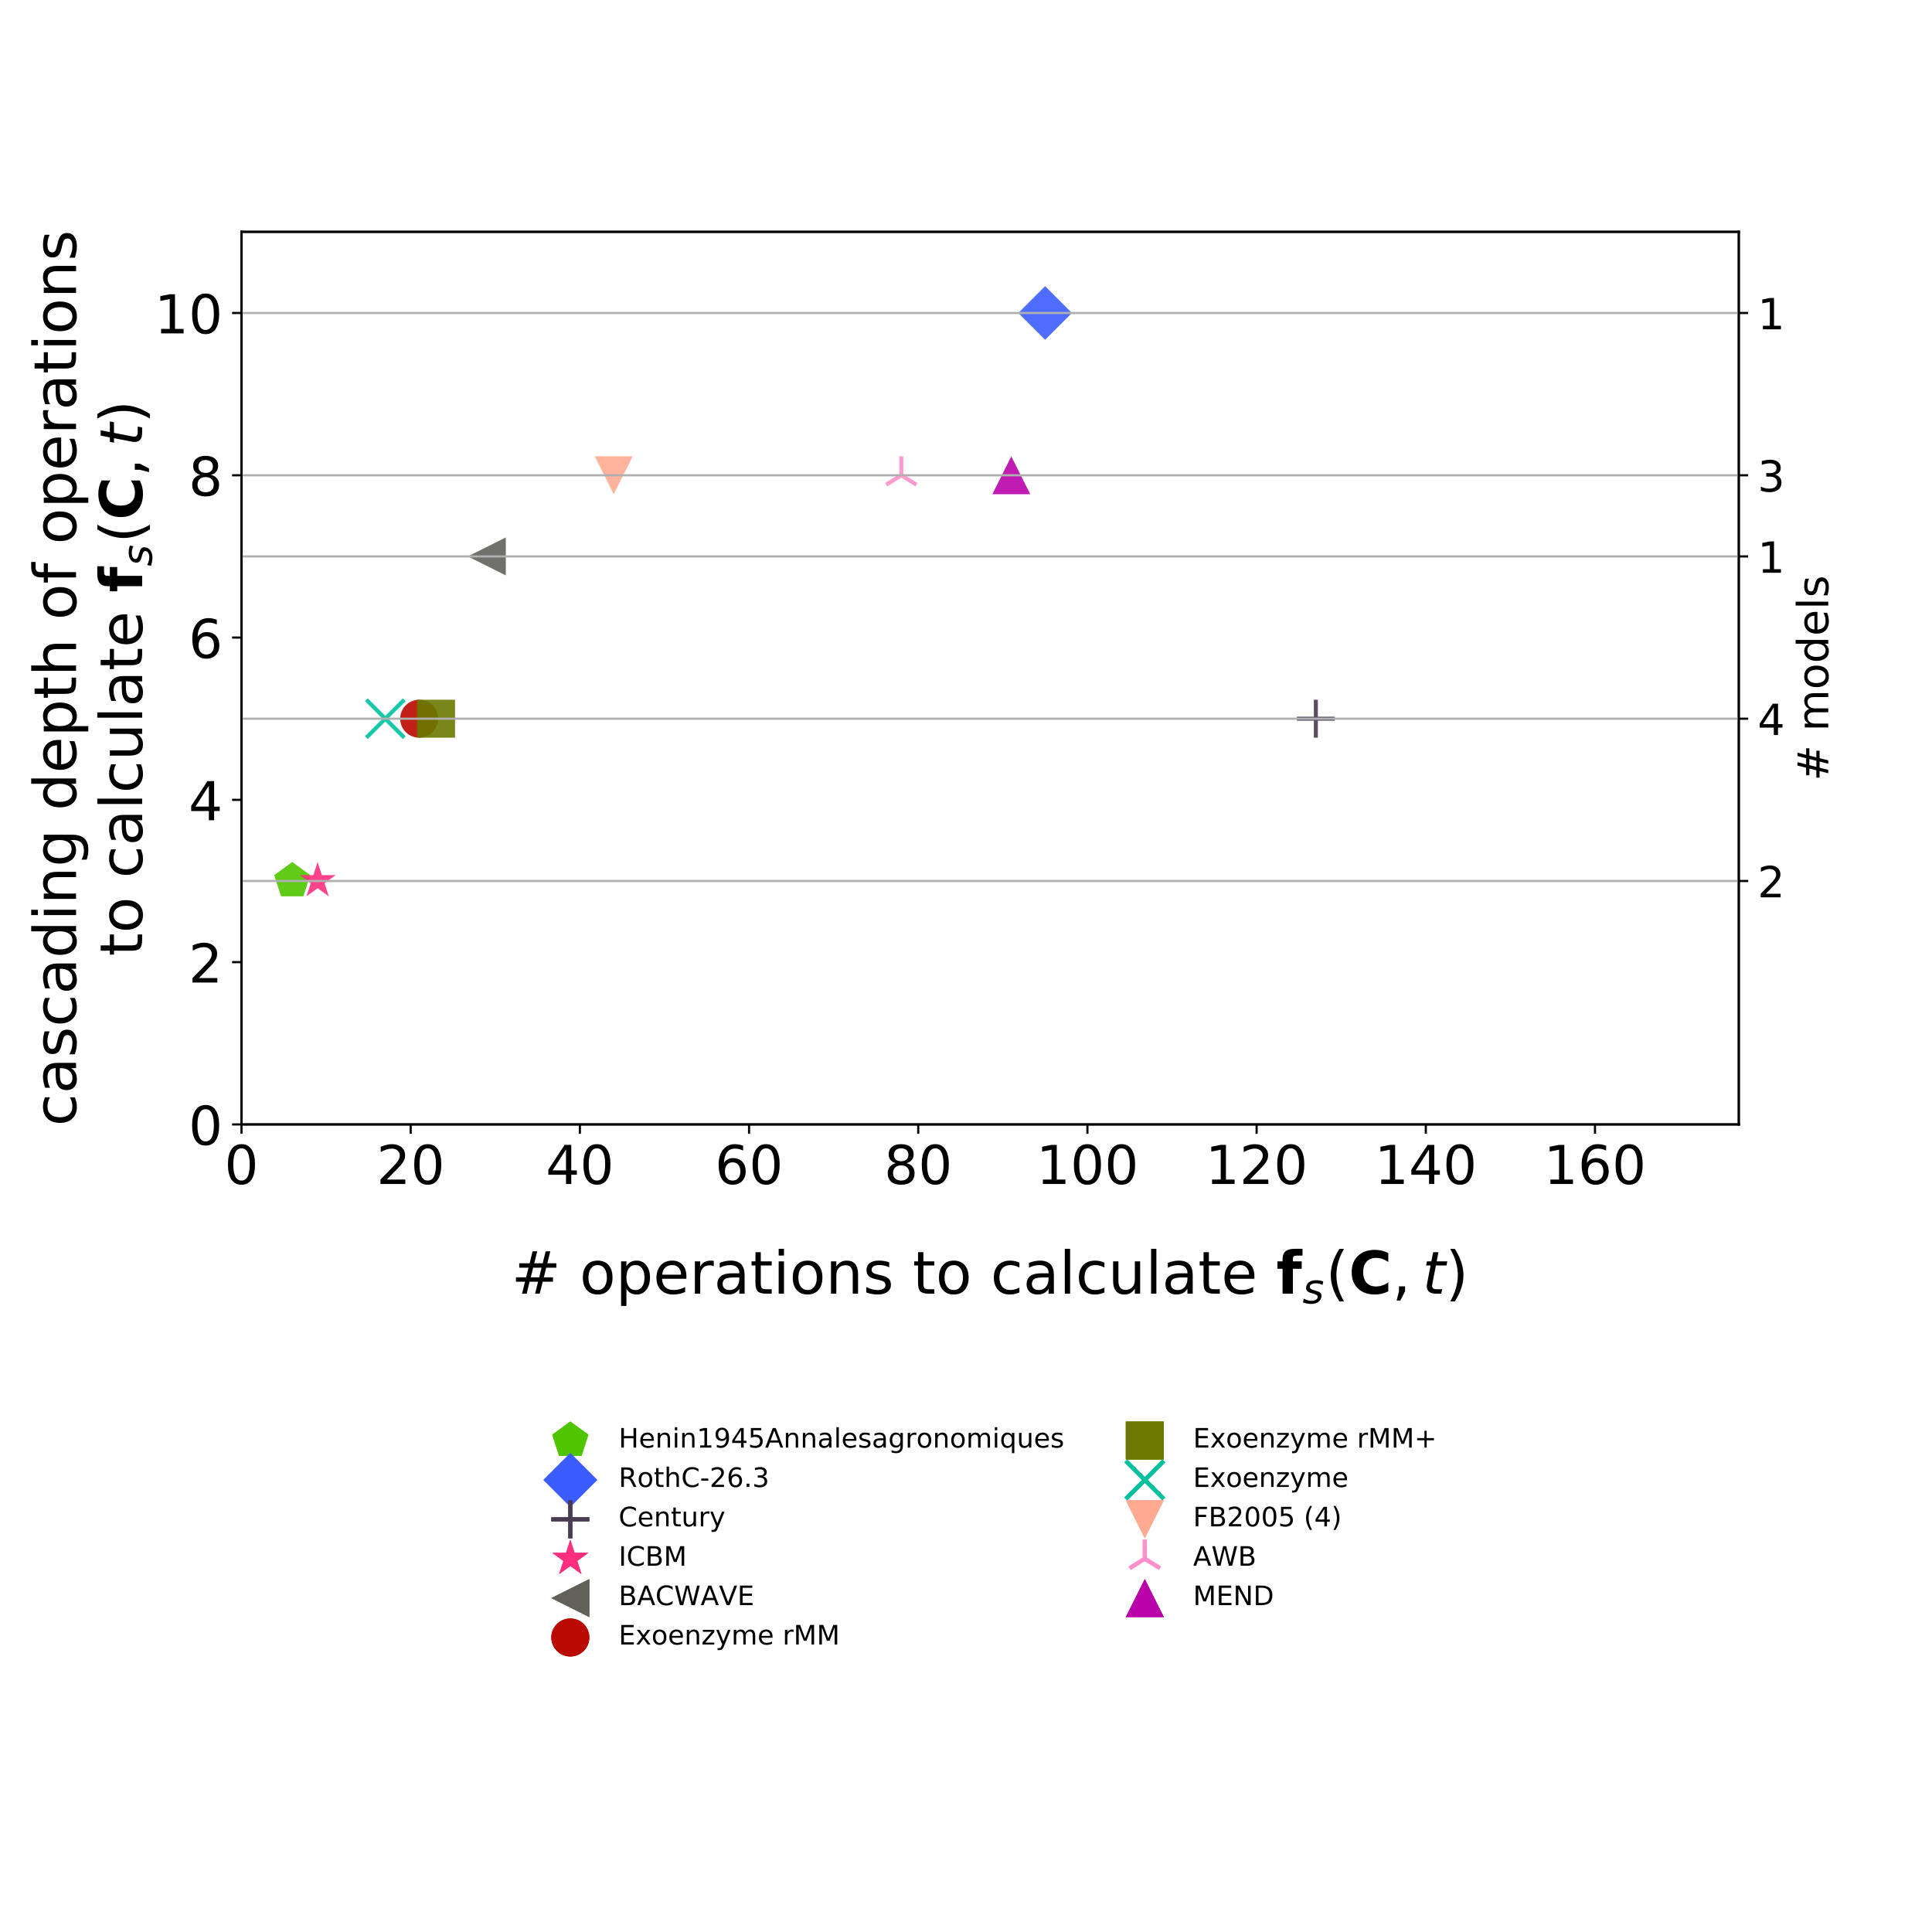 <?xml version="1.0" encoding="utf-8" standalone="no"?>
<!DOCTYPE svg PUBLIC "-//W3C//DTD SVG 1.1//EN"
  "http://www.w3.org/Graphics/SVG/1.1/DTD/svg11.dtd">
<!-- Created with matplotlib (http://matplotlib.org/) -->
<svg height="720pt" version="1.1" viewBox="0 0 720 720" width="720pt" xmlns="http://www.w3.org/2000/svg" xmlns:xlink="http://www.w3.org/1999/xlink">
 <defs>
  <style type="text/css">
*{stroke-linecap:butt;stroke-linejoin:round;}
  </style>
 </defs>
 <g id="figure_1">
  <g id="patch_1">
   <path d="M 0 720 
L 720 720 
L 720 0 
L 0 0 
z
" style="fill:#ffffff;"/>
  </g>
  <g id="axes_1">
   <g id="patch_2">
    <path d="M 90 419.04 
L 648 419.04 
L 648 86.4 
L 90 86.4 
z
" style="fill:#ffffff;"/>
   </g>
   <g id="PathCollection_1">
    <defs>
     <path d="M 0 -7.071 
L -6.725 -2.185 
L -4.156 5.721 
L 4.156 5.721 
L 6.725 -2.185 
z
" id="m603f8e96bd"/>
    </defs>
    <g clip-path="url(#p5072df789d)">
     <use style="fill:#4fc601;fill-opacity:0.9;" x="108.915" xlink:href="#m603f8e96bd" y="328.32"/>
    </g>
   </g>
   <g id="PathCollection_2">
    <defs>
     <path d="M -0 10 
L 10 0 
L 0 -10 
L -10 -0 
z
" id="m384b7c1949"/>
    </defs>
    <g clip-path="url(#p5072df789d)">
     <use style="fill:#3b5dff;fill-opacity:0.9;" x="389.492" xlink:href="#m384b7c1949" y="116.64"/>
    </g>
   </g>
   <g id="PathCollection_3">
    <defs>
     <path d="M -7.071 0 
L 7.071 0 
M 0 7.071 
L 0 -7.071 
" id="m0d655ca6d0" style="stroke:#4a3b53;stroke-opacity:0.9;stroke-width:1.5;"/>
    </defs>
    <g clip-path="url(#p5072df789d)">
     <use style="fill:#4a3b53;fill-opacity:0.9;stroke:#4a3b53;stroke-opacity:0.9;stroke-width:1.5;" x="490.373" xlink:href="#m0d655ca6d0" y="267.84"/>
    </g>
   </g>
   <g id="PathCollection_4">
    <defs>
     <path d="M 0 -7.071 
L -1.588 -2.185 
L -6.725 -2.185 
L -2.569 0.835 
L -4.156 5.721 
L -0 2.701 
L 4.156 5.721 
L 2.569 0.835 
L 6.725 -2.185 
L 1.588 -2.185 
z
" id="m4371026e21"/>
    </defs>
    <g clip-path="url(#p5072df789d)">
     <use style="fill:#ff2f80;fill-opacity:0.9;" x="118.373" xlink:href="#m4371026e21" y="328.32"/>
    </g>
   </g>
   <g id="PathCollection_5">
    <defs>
     <path d="M -7.071 -0 
L 7.071 7.071 
L 7.071 -7.071 
z
" id="m1d3f10c341"/>
    </defs>
    <g clip-path="url(#p5072df789d)">
     <use style="fill:#61615a;fill-opacity:0.9;" x="181.424" xlink:href="#m1d3f10c341" y="207.36"/>
    </g>
   </g>
   <g id="PathCollection_6">
    <defs>
     <path d="M 0 7.071 
C 1.875 7.071 3.674 6.326 5 5 
C 6.326 3.674 7.071 1.875 7.071 0 
C 7.071 -1.875 6.326 -3.674 5 -5 
C 3.674 -6.326 1.875 -7.071 0 -7.071 
C -1.875 -7.071 -3.674 -6.326 -5 -5 
C -6.326 -3.674 -7.071 -1.875 -7.071 0 
C -7.071 1.875 -6.326 3.674 -5 5 
C -3.674 6.326 -1.875 7.071 0 7.071 
z
" id="m91b7f139a6"/>
    </defs>
    <g clip-path="url(#p5072df789d)">
     <use style="fill:#ba0900;fill-opacity:0.9;" x="156.203" xlink:href="#m91b7f139a6" y="267.84"/>
    </g>
   </g>
   <g id="PathCollection_7">
    <defs>
     <path d="M -7.071 7.071 
L 7.071 7.071 
L 7.071 -7.071 
L -7.071 -7.071 
z
" id="m8d3c0c6457"/>
    </defs>
    <g clip-path="url(#p5072df789d)">
     <use style="fill:#6b7900;fill-opacity:0.9;" x="162.508" xlink:href="#m8d3c0c6457" y="267.84"/>
    </g>
   </g>
   <g id="PathCollection_8">
    <defs>
     <path d="M -7.071 7.071 
L 7.071 -7.071 
M -7.071 -7.071 
L 7.071 7.071 
" id="m95b2dece9a" style="stroke:#00c2a0;stroke-opacity:0.9;stroke-width:1.5;"/>
    </defs>
    <g clip-path="url(#p5072df789d)">
     <use style="fill:#00c2a0;fill-opacity:0.9;stroke:#00c2a0;stroke-opacity:0.9;stroke-width:1.5;" x="143.593" xlink:href="#m95b2dece9a" y="267.84"/>
    </g>
   </g>
   <g id="PathCollection_9">
    <defs>
     <path d="M -0 7.071 
L 7.071 -7.071 
L -7.071 -7.071 
z
" id="m79e06f9ea3"/>
    </defs>
    <g clip-path="url(#p5072df789d)">
     <use style="fill:#ffaa92;fill-opacity:0.9;" x="228.712" xlink:href="#m79e06f9ea3" y="177.12"/>
    </g>
   </g>
   <g id="PathCollection_10">
    <defs>
     <path d="M 0 0 
L 0 -7.071 
M 0 0 
L -5.657 3.536 
M 0 0 
L 5.657 3.536 
" id="m2062db8329" style="stroke:#ff90c9;stroke-opacity:0.9;stroke-width:1.5;"/>
    </defs>
    <g clip-path="url(#p5072df789d)">
     <use style="fill:#ff90c9;fill-opacity:0.9;stroke:#ff90c9;stroke-opacity:0.9;stroke-width:1.5;" x="335.898" xlink:href="#m2062db8329" y="177.12"/>
    </g>
   </g>
   <g id="PathCollection_11">
    <defs>
     <path d="M 0 -7.071 
L -7.071 7.071 
L 7.071 7.071 
z
" id="mc7c493f17b"/>
    </defs>
    <g clip-path="url(#p5072df789d)">
     <use style="fill:#b903aa;fill-opacity:0.9;" x="376.881" xlink:href="#mc7c493f17b" y="177.12"/>
    </g>
   </g>
   <g id="matplotlib.axis_1">
    <g id="xtick_1">
     <g id="line2d_1">
      <defs>
       <path d="M 0 0 
L 0 3.5 
" id="mc6c7b70daf" style="stroke:#000000;stroke-width:0.8;"/>
      </defs>
      <g>
       <use style="stroke:#000000;stroke-width:0.8;" x="90" xlink:href="#mc6c7b70daf" y="419.04"/>
      </g>
     </g>
     <g id="text_1">
      <!-- 0 -->
      <defs>
       <path d="M 31.781 66.406 
Q 24.172 66.406 20.328 58.906 
Q 16.5 51.422 16.5 36.375 
Q 16.5 21.391 20.328 13.891 
Q 24.172 6.391 31.781 6.391 
Q 39.453 6.391 43.281 13.891 
Q 47.125 21.391 47.125 36.375 
Q 47.125 51.422 43.281 58.906 
Q 39.453 66.406 31.781 66.406 
M 31.781 74.219 
Q 44.047 74.219 50.516 64.516 
Q 56.984 54.828 56.984 36.375 
Q 56.984 17.969 50.516 8.266 
Q 44.047 -1.422 31.781 -1.422 
Q 19.531 -1.422 13.062 8.266 
Q 6.594 17.969 6.594 36.375 
Q 6.594 54.828 13.062 64.516 
Q 19.531 74.219 31.781 74.219 
" id="DejaVuSans-30"/>
      </defs>
      <g transform="translate(83.638 441.237)scale(0.2 -0.2)">
       <use xlink:href="#DejaVuSans-30"/>
      </g>
     </g>
    </g>
    <g id="xtick_2">
     <g id="line2d_2">
      <g>
       <use style="stroke:#000000;stroke-width:0.8;" x="153.051" xlink:href="#mc6c7b70daf" y="419.04"/>
      </g>
     </g>
     <g id="text_2">
      <!-- 20 -->
      <defs>
       <path d="M 19.188 8.297 
L 53.609 8.297 
L 53.609 0 
L 7.328 0 
L 7.328 8.297 
Q 12.938 14.109 22.625 23.891 
Q 32.328 33.688 34.812 36.531 
Q 39.547 41.844 41.422 45.531 
Q 43.312 49.219 43.312 52.781 
Q 43.312 58.594 39.234 62.25 
Q 35.156 65.922 28.609 65.922 
Q 23.969 65.922 18.812 64.312 
Q 13.672 62.703 7.812 59.422 
L 7.812 69.391 
Q 13.766 71.781 18.938 73 
Q 24.125 74.219 28.422 74.219 
Q 39.75 74.219 46.484 68.547 
Q 53.219 62.891 53.219 53.422 
Q 53.219 48.922 51.531 44.891 
Q 49.859 40.875 45.406 35.406 
Q 44.188 33.984 37.641 27.219 
Q 31.109 20.453 19.188 8.297 
" id="DejaVuSans-32"/>
      </defs>
      <g transform="translate(140.326 441.237)scale(0.2 -0.2)">
       <use xlink:href="#DejaVuSans-32"/>
       <use x="63.623" xlink:href="#DejaVuSans-30"/>
      </g>
     </g>
    </g>
    <g id="xtick_3">
     <g id="line2d_3">
      <g>
       <use style="stroke:#000000;stroke-width:0.8;" x="216.102" xlink:href="#mc6c7b70daf" y="419.04"/>
      </g>
     </g>
     <g id="text_3">
      <!-- 40 -->
      <defs>
       <path d="M 37.797 64.312 
L 12.891 25.391 
L 37.797 25.391 
z
M 35.203 72.906 
L 47.609 72.906 
L 47.609 25.391 
L 58.016 25.391 
L 58.016 17.188 
L 47.609 17.188 
L 47.609 0 
L 37.797 0 
L 37.797 17.188 
L 4.891 17.188 
L 4.891 26.703 
z
" id="DejaVuSans-34"/>
      </defs>
      <g transform="translate(203.377 441.237)scale(0.2 -0.2)">
       <use xlink:href="#DejaVuSans-34"/>
       <use x="63.623" xlink:href="#DejaVuSans-30"/>
      </g>
     </g>
    </g>
    <g id="xtick_4">
     <g id="line2d_4">
      <g>
       <use style="stroke:#000000;stroke-width:0.8;" x="279.153" xlink:href="#mc6c7b70daf" y="419.04"/>
      </g>
     </g>
     <g id="text_4">
      <!-- 60 -->
      <defs>
       <path d="M 33.016 40.375 
Q 26.375 40.375 22.484 35.828 
Q 18.609 31.297 18.609 23.391 
Q 18.609 15.531 22.484 10.953 
Q 26.375 6.391 33.016 6.391 
Q 39.656 6.391 43.531 10.953 
Q 47.406 15.531 47.406 23.391 
Q 47.406 31.297 43.531 35.828 
Q 39.656 40.375 33.016 40.375 
M 52.594 71.297 
L 52.594 62.312 
Q 48.875 64.062 45.094 64.984 
Q 41.312 65.922 37.594 65.922 
Q 27.828 65.922 22.672 59.328 
Q 17.531 52.734 16.797 39.406 
Q 19.672 43.656 24.016 45.922 
Q 28.375 48.188 33.594 48.188 
Q 44.578 48.188 50.953 41.516 
Q 57.328 34.859 57.328 23.391 
Q 57.328 12.156 50.688 5.359 
Q 44.047 -1.422 33.016 -1.422 
Q 20.359 -1.422 13.672 8.266 
Q 6.984 17.969 6.984 36.375 
Q 6.984 53.656 15.188 63.938 
Q 23.391 74.219 37.203 74.219 
Q 40.922 74.219 44.703 73.484 
Q 48.484 72.75 52.594 71.297 
" id="DejaVuSans-36"/>
      </defs>
      <g transform="translate(266.428 441.237)scale(0.2 -0.2)">
       <use xlink:href="#DejaVuSans-36"/>
       <use x="63.623" xlink:href="#DejaVuSans-30"/>
      </g>
     </g>
    </g>
    <g id="xtick_5">
     <g id="line2d_5">
      <g>
       <use style="stroke:#000000;stroke-width:0.8;" x="342.203" xlink:href="#mc6c7b70daf" y="419.04"/>
      </g>
     </g>
     <g id="text_5">
      <!-- 80 -->
      <defs>
       <path d="M 31.781 34.625 
Q 24.75 34.625 20.719 30.859 
Q 16.703 27.094 16.703 20.516 
Q 16.703 13.922 20.719 10.156 
Q 24.75 6.391 31.781 6.391 
Q 38.812 6.391 42.859 10.172 
Q 46.922 13.969 46.922 20.516 
Q 46.922 27.094 42.891 30.859 
Q 38.875 34.625 31.781 34.625 
M 21.922 38.812 
Q 15.578 40.375 12.031 44.719 
Q 8.5 49.078 8.5 55.328 
Q 8.5 64.062 14.719 69.141 
Q 20.953 74.219 31.781 74.219 
Q 42.672 74.219 48.875 69.141 
Q 55.078 64.062 55.078 55.328 
Q 55.078 49.078 51.531 44.719 
Q 48 40.375 41.703 38.812 
Q 48.828 37.156 52.797 32.312 
Q 56.781 27.484 56.781 20.516 
Q 56.781 9.906 50.312 4.234 
Q 43.844 -1.422 31.781 -1.422 
Q 19.734 -1.422 13.25 4.234 
Q 6.781 9.906 6.781 20.516 
Q 6.781 27.484 10.781 32.312 
Q 14.797 37.156 21.922 38.812 
M 18.312 54.391 
Q 18.312 48.734 21.844 45.562 
Q 25.391 42.391 31.781 42.391 
Q 38.141 42.391 41.719 45.562 
Q 45.312 48.734 45.312 54.391 
Q 45.312 60.062 41.719 63.234 
Q 38.141 66.406 31.781 66.406 
Q 25.391 66.406 21.844 63.234 
Q 18.312 60.062 18.312 54.391 
" id="DejaVuSans-38"/>
      </defs>
      <g transform="translate(329.478 441.237)scale(0.2 -0.2)">
       <use xlink:href="#DejaVuSans-38"/>
       <use x="63.623" xlink:href="#DejaVuSans-30"/>
      </g>
     </g>
    </g>
    <g id="xtick_6">
     <g id="line2d_6">
      <g>
       <use style="stroke:#000000;stroke-width:0.8;" x="405.254" xlink:href="#mc6c7b70daf" y="419.04"/>
      </g>
     </g>
     <g id="text_6">
      <!-- 100 -->
      <defs>
       <path d="M 12.406 8.297 
L 28.516 8.297 
L 28.516 63.922 
L 10.984 60.406 
L 10.984 69.391 
L 28.422 72.906 
L 38.281 72.906 
L 38.281 8.297 
L 54.391 8.297 
L 54.391 0 
L 12.406 0 
z
" id="DejaVuSans-31"/>
      </defs>
      <g transform="translate(386.167 441.237)scale(0.2 -0.2)">
       <use xlink:href="#DejaVuSans-31"/>
       <use x="63.623" xlink:href="#DejaVuSans-30"/>
       <use x="127.246" xlink:href="#DejaVuSans-30"/>
      </g>
     </g>
    </g>
    <g id="xtick_7">
     <g id="line2d_7">
      <g>
       <use style="stroke:#000000;stroke-width:0.8;" x="468.305" xlink:href="#mc6c7b70daf" y="419.04"/>
      </g>
     </g>
     <g id="text_7">
      <!-- 120 -->
      <g transform="translate(449.218 441.237)scale(0.2 -0.2)">
       <use xlink:href="#DejaVuSans-31"/>
       <use x="63.623" xlink:href="#DejaVuSans-32"/>
       <use x="127.246" xlink:href="#DejaVuSans-30"/>
      </g>
     </g>
    </g>
    <g id="xtick_8">
     <g id="line2d_8">
      <g>
       <use style="stroke:#000000;stroke-width:0.8;" x="531.356" xlink:href="#mc6c7b70daf" y="419.04"/>
      </g>
     </g>
     <g id="text_8">
      <!-- 140 -->
      <g transform="translate(512.268 441.237)scale(0.2 -0.2)">
       <use xlink:href="#DejaVuSans-31"/>
       <use x="63.623" xlink:href="#DejaVuSans-34"/>
       <use x="127.246" xlink:href="#DejaVuSans-30"/>
      </g>
     </g>
    </g>
    <g id="xtick_9">
     <g id="line2d_9">
      <g>
       <use style="stroke:#000000;stroke-width:0.8;" x="594.407" xlink:href="#mc6c7b70daf" y="419.04"/>
      </g>
     </g>
     <g id="text_9">
      <!-- 160 -->
      <g transform="translate(575.319 441.237)scale(0.2 -0.2)">
       <use xlink:href="#DejaVuSans-31"/>
       <use x="63.623" xlink:href="#DejaVuSans-36"/>
       <use x="127.246" xlink:href="#DejaVuSans-30"/>
      </g>
     </g>
    </g>
    <g id="text_10">
     <!-- # operations to calculate $\mathbf{f}_s(\mathbf{C},t)$ -->
     <defs>
      <path d="M 51.125 44 
L 36.922 44 
L 32.812 27.688 
L 47.125 27.688 
z
M 43.797 71.781 
L 38.719 51.516 
L 52.984 51.516 
L 58.109 71.781 
L 65.922 71.781 
L 60.891 51.516 
L 76.125 51.516 
L 76.125 44 
L 58.984 44 
L 54.984 27.688 
L 70.516 27.688 
L 70.516 20.219 
L 53.078 20.219 
L 48 0 
L 40.188 0 
L 45.219 20.219 
L 30.906 20.219 
L 25.875 0 
L 18.016 0 
L 23.094 20.219 
L 7.719 20.219 
L 7.719 27.688 
L 24.906 27.688 
L 29 44 
L 13.281 44 
L 13.281 51.516 
L 30.906 51.516 
L 35.891 71.781 
z
" id="DejaVuSans-23"/>
      <path id="DejaVuSans-20"/>
      <path d="M 30.609 48.391 
Q 23.391 48.391 19.188 42.75 
Q 14.984 37.109 14.984 27.297 
Q 14.984 17.484 19.156 11.844 
Q 23.344 6.203 30.609 6.203 
Q 37.797 6.203 41.984 11.859 
Q 46.188 17.531 46.188 27.297 
Q 46.188 37.016 41.984 42.703 
Q 37.797 48.391 30.609 48.391 
M 30.609 56 
Q 42.328 56 49.016 48.375 
Q 55.719 40.766 55.719 27.297 
Q 55.719 13.875 49.016 6.219 
Q 42.328 -1.422 30.609 -1.422 
Q 18.844 -1.422 12.172 6.219 
Q 5.516 13.875 5.516 27.297 
Q 5.516 40.766 12.172 48.375 
Q 18.844 56 30.609 56 
" id="DejaVuSans-6f"/>
      <path d="M 18.109 8.203 
L 18.109 -20.797 
L 9.078 -20.797 
L 9.078 54.688 
L 18.109 54.688 
L 18.109 46.391 
Q 20.953 51.266 25.266 53.625 
Q 29.594 56 35.594 56 
Q 45.562 56 51.781 48.094 
Q 58.016 40.188 58.016 27.297 
Q 58.016 14.406 51.781 6.484 
Q 45.562 -1.422 35.594 -1.422 
Q 29.594 -1.422 25.266 0.953 
Q 20.953 3.328 18.109 8.203 
M 48.688 27.297 
Q 48.688 37.203 44.609 42.844 
Q 40.531 48.484 33.406 48.484 
Q 26.266 48.484 22.188 42.844 
Q 18.109 37.203 18.109 27.297 
Q 18.109 17.391 22.188 11.75 
Q 26.266 6.109 33.406 6.109 
Q 40.531 6.109 44.609 11.75 
Q 48.688 17.391 48.688 27.297 
" id="DejaVuSans-70"/>
      <path d="M 56.203 29.594 
L 56.203 25.203 
L 14.891 25.203 
Q 15.484 15.922 20.484 11.062 
Q 25.484 6.203 34.422 6.203 
Q 39.594 6.203 44.453 7.469 
Q 49.312 8.734 54.109 11.281 
L 54.109 2.781 
Q 49.266 0.734 44.188 -0.344 
Q 39.109 -1.422 33.891 -1.422 
Q 20.797 -1.422 13.156 6.188 
Q 5.516 13.812 5.516 26.812 
Q 5.516 40.234 12.766 48.109 
Q 20.016 56 32.328 56 
Q 43.359 56 49.781 48.891 
Q 56.203 41.797 56.203 29.594 
M 47.219 32.234 
Q 47.125 39.594 43.094 43.984 
Q 39.062 48.391 32.422 48.391 
Q 24.906 48.391 20.391 44.141 
Q 15.875 39.891 15.188 32.172 
z
" id="DejaVuSans-65"/>
      <path d="M 41.109 46.297 
Q 39.594 47.172 37.812 47.578 
Q 36.031 48 33.891 48 
Q 26.266 48 22.188 43.047 
Q 18.109 38.094 18.109 28.812 
L 18.109 0 
L 9.078 0 
L 9.078 54.688 
L 18.109 54.688 
L 18.109 46.188 
Q 20.953 51.172 25.484 53.578 
Q 30.031 56 36.531 56 
Q 37.453 56 38.578 55.875 
Q 39.703 55.766 41.062 55.516 
z
" id="DejaVuSans-72"/>
      <path d="M 34.281 27.484 
Q 23.391 27.484 19.188 25 
Q 14.984 22.516 14.984 16.5 
Q 14.984 11.719 18.141 8.906 
Q 21.297 6.109 26.703 6.109 
Q 34.188 6.109 38.703 11.406 
Q 43.219 16.703 43.219 25.484 
L 43.219 27.484 
z
M 52.203 31.203 
L 52.203 0 
L 43.219 0 
L 43.219 8.297 
Q 40.141 3.328 35.547 0.953 
Q 30.953 -1.422 24.312 -1.422 
Q 15.922 -1.422 10.953 3.297 
Q 6 8.016 6 15.922 
Q 6 25.141 12.172 29.828 
Q 18.359 34.516 30.609 34.516 
L 43.219 34.516 
L 43.219 35.406 
Q 43.219 41.609 39.141 45 
Q 35.062 48.391 27.688 48.391 
Q 23 48.391 18.547 47.266 
Q 14.109 46.141 10.016 43.891 
L 10.016 52.203 
Q 14.938 54.109 19.578 55.047 
Q 24.219 56 28.609 56 
Q 40.484 56 46.344 49.844 
Q 52.203 43.703 52.203 31.203 
" id="DejaVuSans-61"/>
      <path d="M 18.312 70.219 
L 18.312 54.688 
L 36.812 54.688 
L 36.812 47.703 
L 18.312 47.703 
L 18.312 18.016 
Q 18.312 11.328 20.141 9.422 
Q 21.969 7.516 27.594 7.516 
L 36.812 7.516 
L 36.812 0 
L 27.594 0 
Q 17.188 0 13.234 3.875 
Q 9.281 7.766 9.281 18.016 
L 9.281 47.703 
L 2.688 47.703 
L 2.688 54.688 
L 9.281 54.688 
L 9.281 70.219 
z
" id="DejaVuSans-74"/>
      <path d="M 9.422 54.688 
L 18.406 54.688 
L 18.406 0 
L 9.422 0 
z
M 9.422 75.984 
L 18.406 75.984 
L 18.406 64.594 
L 9.422 64.594 
z
" id="DejaVuSans-69"/>
      <path d="M 54.891 33.016 
L 54.891 0 
L 45.906 0 
L 45.906 32.719 
Q 45.906 40.484 42.875 44.328 
Q 39.844 48.188 33.797 48.188 
Q 26.516 48.188 22.312 43.547 
Q 18.109 38.922 18.109 30.906 
L 18.109 0 
L 9.078 0 
L 9.078 54.688 
L 18.109 54.688 
L 18.109 46.188 
Q 21.344 51.125 25.703 53.562 
Q 30.078 56 35.797 56 
Q 45.219 56 50.047 50.172 
Q 54.891 44.344 54.891 33.016 
" id="DejaVuSans-6e"/>
      <path d="M 44.281 53.078 
L 44.281 44.578 
Q 40.484 46.531 36.375 47.5 
Q 32.281 48.484 27.875 48.484 
Q 21.188 48.484 17.844 46.438 
Q 14.5 44.391 14.5 40.281 
Q 14.5 37.156 16.891 35.375 
Q 19.281 33.594 26.516 31.984 
L 29.594 31.297 
Q 39.156 29.25 43.188 25.516 
Q 47.219 21.781 47.219 15.094 
Q 47.219 7.469 41.188 3.016 
Q 35.156 -1.422 24.609 -1.422 
Q 20.219 -1.422 15.453 -0.562 
Q 10.688 0.297 5.422 2 
L 5.422 11.281 
Q 10.406 8.688 15.234 7.391 
Q 20.062 6.109 24.812 6.109 
Q 31.156 6.109 34.562 8.281 
Q 37.984 10.453 37.984 14.406 
Q 37.984 18.062 35.516 20.016 
Q 33.062 21.969 24.703 23.781 
L 21.578 24.516 
Q 13.234 26.266 9.516 29.906 
Q 5.812 33.547 5.812 39.891 
Q 5.812 47.609 11.281 51.797 
Q 16.75 56 26.812 56 
Q 31.781 56 36.172 55.266 
Q 40.578 54.547 44.281 53.078 
" id="DejaVuSans-73"/>
      <path d="M 48.781 52.594 
L 48.781 44.188 
Q 44.969 46.297 41.141 47.344 
Q 37.312 48.391 33.406 48.391 
Q 24.656 48.391 19.812 42.844 
Q 14.984 37.312 14.984 27.297 
Q 14.984 17.281 19.812 11.734 
Q 24.656 6.203 33.406 6.203 
Q 37.312 6.203 41.141 7.25 
Q 44.969 8.297 48.781 10.406 
L 48.781 2.094 
Q 45.016 0.344 40.984 -0.531 
Q 36.969 -1.422 32.422 -1.422 
Q 20.062 -1.422 12.781 6.344 
Q 5.516 14.109 5.516 27.297 
Q 5.516 40.672 12.859 48.328 
Q 20.219 56 33.016 56 
Q 37.156 56 41.109 55.141 
Q 45.062 54.297 48.781 52.594 
" id="DejaVuSans-63"/>
      <path d="M 9.422 75.984 
L 18.406 75.984 
L 18.406 0 
L 9.422 0 
z
" id="DejaVuSans-6c"/>
      <path d="M 8.5 21.578 
L 8.5 54.688 
L 17.484 54.688 
L 17.484 21.922 
Q 17.484 14.156 20.5 10.266 
Q 23.531 6.391 29.594 6.391 
Q 36.859 6.391 41.078 11.031 
Q 45.312 15.672 45.312 23.688 
L 45.312 54.688 
L 54.297 54.688 
L 54.297 0 
L 45.312 0 
L 45.312 8.406 
Q 42.047 3.422 37.719 1 
Q 33.406 -1.422 27.688 -1.422 
Q 18.266 -1.422 13.375 4.438 
Q 8.5 10.297 8.5 21.578 
M 31.109 56 
z
" id="DejaVuSans-75"/>
      <path d="M 44.391 75.984 
L 44.391 64.5 
L 34.719 64.5 
Q 31 64.5 29.531 63.156 
Q 28.078 61.812 28.078 58.5 
L 28.078 54.688 
L 43.016 54.688 
L 43.016 42.188 
L 28.078 42.188 
L 28.078 0 
L 10.594 0 
L 10.594 42.188 
L 1.906 42.188 
L 1.906 54.688 
L 10.594 54.688 
L 10.594 58.5 
Q 10.594 67.438 15.578 71.703 
Q 20.562 75.984 31 75.984 
z
" id="DejaVuSans-Bold-66"/>
      <path d="M 50 53.078 
L 48.297 44.578 
Q 44.734 46.531 40.766 47.5 
Q 36.812 48.484 32.625 48.484 
Q 25.531 48.484 21.453 46.062 
Q 17.391 43.656 17.391 39.5 
Q 17.391 34.672 26.859 32.078 
Q 27.594 31.891 27.938 31.781 
L 30.812 30.906 
Q 39.797 28.422 42.797 25.688 
Q 45.797 22.953 45.797 18.219 
Q 45.797 9.516 38.891 4.047 
Q 31.984 -1.422 20.797 -1.422 
Q 16.453 -1.422 11.672 -0.578 
Q 6.891 0.25 1.125 2 
L 2.875 11.281 
Q 7.812 8.734 12.594 7.422 
Q 17.391 6.109 21.781 6.109 
Q 28.375 6.109 32.5 8.938 
Q 36.625 11.766 36.625 16.109 
Q 36.625 20.797 25.781 23.688 
L 24.859 23.922 
L 21.781 24.703 
Q 14.938 26.516 11.766 29.469 
Q 8.594 32.422 8.594 37.016 
Q 8.594 45.75 15.156 50.875 
Q 21.734 56 33.016 56 
Q 37.453 56 41.672 55.266 
Q 45.906 54.547 50 53.078 
" id="DejaVuSans-Oblique-73"/>
      <path d="M 31 75.875 
Q 24.469 64.656 21.281 53.656 
Q 18.109 42.672 18.109 31.391 
Q 18.109 20.125 21.312 9.062 
Q 24.516 -2 31 -13.188 
L 23.188 -13.188 
Q 15.875 -1.703 12.234 9.375 
Q 8.594 20.453 8.594 31.391 
Q 8.594 42.281 12.203 53.312 
Q 15.828 64.359 23.188 75.875 
z
" id="DejaVuSans-28"/>
      <path d="M 67 4 
Q 61.812 1.312 56.203 -0.047 
Q 50.594 -1.422 44.484 -1.422 
Q 26.266 -1.422 15.625 8.766 
Q 4.984 18.953 4.984 36.375 
Q 4.984 53.859 15.625 64.031 
Q 26.266 74.219 44.484 74.219 
Q 50.594 74.219 56.203 72.844 
Q 61.812 71.484 67 68.797 
L 67 53.719 
Q 61.766 57.281 56.688 58.938 
Q 51.609 60.594 46 60.594 
Q 35.938 60.594 30.172 54.141 
Q 24.422 47.703 24.422 36.375 
Q 24.422 25.094 30.172 18.641 
Q 35.938 12.203 46 12.203 
Q 51.609 12.203 56.688 13.859 
Q 61.766 15.531 67 19.094 
z
" id="DejaVuSans-Bold-43"/>
      <path d="M 11.719 12.406 
L 22.016 12.406 
L 22.016 4 
L 14.016 -11.625 
L 7.719 -11.625 
L 11.719 4 
z
" id="DejaVuSans-2c"/>
      <path d="M 42.281 54.688 
L 40.922 47.703 
L 23 47.703 
L 17.188 18.016 
Q 16.891 16.359 16.75 15.234 
Q 16.609 14.109 16.609 13.484 
Q 16.609 10.359 18.484 8.938 
Q 20.359 7.516 24.516 7.516 
L 33.594 7.516 
L 32.078 0 
L 23.484 0 
Q 15.484 0 11.547 3.125 
Q 7.625 6.25 7.625 12.594 
Q 7.625 13.719 7.766 15.062 
Q 7.906 16.406 8.203 18.016 
L 14.016 47.703 
L 6.391 47.703 
L 7.812 54.688 
L 15.281 54.688 
L 18.312 70.219 
L 27.297 70.219 
L 24.312 54.688 
z
" id="DejaVuSans-Oblique-74"/>
      <path d="M 8.016 75.875 
L 15.828 75.875 
Q 23.141 64.359 26.781 53.312 
Q 30.422 42.281 30.422 31.391 
Q 30.422 20.453 26.781 9.375 
Q 23.141 -1.703 15.828 -13.188 
L 8.016 -13.188 
Q 14.5 -2 17.703 9.062 
Q 20.906 20.125 20.906 31.391 
Q 20.906 42.672 17.703 53.656 
Q 14.5 64.656 8.016 75.875 
" id="DejaVuSans-29"/>
     </defs>
     <g transform="translate(190.58 482.116)scale(0.22 -0.22)">
      <use transform="translate(0 0.016)" xlink:href="#DejaVuSans-23"/>
      <use transform="translate(83.789 0.016)" xlink:href="#DejaVuSans-20"/>
      <use transform="translate(115.576 0.016)" xlink:href="#DejaVuSans-6f"/>
      <use transform="translate(176.758 0.016)" xlink:href="#DejaVuSans-70"/>
      <use transform="translate(240.234 0.016)" xlink:href="#DejaVuSans-65"/>
      <use transform="translate(301.758 0.016)" xlink:href="#DejaVuSans-72"/>
      <use transform="translate(342.871 0.016)" xlink:href="#DejaVuSans-61"/>
      <use transform="translate(404.15 0.016)" xlink:href="#DejaVuSans-74"/>
      <use transform="translate(443.359 0.016)" xlink:href="#DejaVuSans-69"/>
      <use transform="translate(471.143 0.016)" xlink:href="#DejaVuSans-6f"/>
      <use transform="translate(532.324 0.016)" xlink:href="#DejaVuSans-6e"/>
      <use transform="translate(595.703 0.016)" xlink:href="#DejaVuSans-73"/>
      <use transform="translate(647.803 0.016)" xlink:href="#DejaVuSans-20"/>
      <use transform="translate(679.59 0.016)" xlink:href="#DejaVuSans-74"/>
      <use transform="translate(718.799 0.016)" xlink:href="#DejaVuSans-6f"/>
      <use transform="translate(779.98 0.016)" xlink:href="#DejaVuSans-20"/>
      <use transform="translate(811.768 0.016)" xlink:href="#DejaVuSans-63"/>
      <use transform="translate(866.748 0.016)" xlink:href="#DejaVuSans-61"/>
      <use transform="translate(928.027 0.016)" xlink:href="#DejaVuSans-6c"/>
      <use transform="translate(955.811 0.016)" xlink:href="#DejaVuSans-63"/>
      <use transform="translate(1010.791 0.016)" xlink:href="#DejaVuSans-75"/>
      <use transform="translate(1074.17 0.016)" xlink:href="#DejaVuSans-6c"/>
      <use transform="translate(1101.953 0.016)" xlink:href="#DejaVuSans-61"/>
      <use transform="translate(1163.232 0.016)" xlink:href="#DejaVuSans-74"/>
      <use transform="translate(1202.441 0.016)" xlink:href="#DejaVuSans-65"/>
      <use transform="translate(1263.965 0.016)" xlink:href="#DejaVuSans-20"/>
      <use transform="translate(1295.752 0.016)" xlink:href="#DejaVuSans-Bold-66"/>
      <use transform="translate(1340.215 -16.391)scale(0.7)" xlink:href="#DejaVuSans-Oblique-73"/>
      <use transform="translate(1379.419 0.016)" xlink:href="#DejaVuSans-28"/>
      <use transform="translate(1418.433 0.016)" xlink:href="#DejaVuSans-Bold-43"/>
      <use transform="translate(1491.821 0.016)" xlink:href="#DejaVuSans-2c"/>
      <use transform="translate(1543.091 0.016)" xlink:href="#DejaVuSans-Oblique-74"/>
      <use transform="translate(1582.3 0.016)" xlink:href="#DejaVuSans-29"/>
     </g>
    </g>
   </g>
   <g id="matplotlib.axis_2">
    <g id="ytick_1">
     <g id="line2d_10">
      <defs>
       <path d="M 0 0 
L -3.5 0 
" id="m6fa3c04d6e" style="stroke:#000000;stroke-width:0.8;"/>
      </defs>
      <g>
       <use style="stroke:#000000;stroke-width:0.8;" x="90" xlink:href="#m6fa3c04d6e" y="419.04"/>
      </g>
     </g>
     <g id="text_11">
      <!-- 0 -->
      <g transform="translate(70.275 426.638)scale(0.2 -0.2)">
       <use xlink:href="#DejaVuSans-30"/>
      </g>
     </g>
    </g>
    <g id="ytick_2">
     <g id="line2d_11">
      <g>
       <use style="stroke:#000000;stroke-width:0.8;" x="90" xlink:href="#m6fa3c04d6e" y="358.56"/>
      </g>
     </g>
     <g id="text_12">
      <!-- 2 -->
      <g transform="translate(70.275 366.158)scale(0.2 -0.2)">
       <use xlink:href="#DejaVuSans-32"/>
      </g>
     </g>
    </g>
    <g id="ytick_3">
     <g id="line2d_12">
      <g>
       <use style="stroke:#000000;stroke-width:0.8;" x="90" xlink:href="#m6fa3c04d6e" y="298.08"/>
      </g>
     </g>
     <g id="text_13">
      <!-- 4 -->
      <g transform="translate(70.275 305.678)scale(0.2 -0.2)">
       <use xlink:href="#DejaVuSans-34"/>
      </g>
     </g>
    </g>
    <g id="ytick_4">
     <g id="line2d_13">
      <g>
       <use style="stroke:#000000;stroke-width:0.8;" x="90" xlink:href="#m6fa3c04d6e" y="237.6"/>
      </g>
     </g>
     <g id="text_14">
      <!-- 6 -->
      <g transform="translate(70.275 245.198)scale(0.2 -0.2)">
       <use xlink:href="#DejaVuSans-36"/>
      </g>
     </g>
    </g>
    <g id="ytick_5">
     <g id="line2d_14">
      <g>
       <use style="stroke:#000000;stroke-width:0.8;" x="90" xlink:href="#m6fa3c04d6e" y="177.12"/>
      </g>
     </g>
     <g id="text_15">
      <!-- 8 -->
      <g transform="translate(70.275 184.718)scale(0.2 -0.2)">
       <use xlink:href="#DejaVuSans-38"/>
      </g>
     </g>
    </g>
    <g id="ytick_6">
     <g id="line2d_15">
      <g>
       <use style="stroke:#000000;stroke-width:0.8;" x="90" xlink:href="#m6fa3c04d6e" y="116.64"/>
      </g>
     </g>
     <g id="text_16">
      <!-- 10 -->
      <g transform="translate(57.55 124.238)scale(0.2 -0.2)">
       <use xlink:href="#DejaVuSans-31"/>
       <use x="63.623" xlink:href="#DejaVuSans-30"/>
      </g>
     </g>
    </g>
    <g id="text_17">
     <!-- cascading depth of operations -->
     <defs>
      <path d="M 45.406 46.391 
L 45.406 75.984 
L 54.391 75.984 
L 54.391 0 
L 45.406 0 
L 45.406 8.203 
Q 42.578 3.328 38.25 0.953 
Q 33.938 -1.422 27.875 -1.422 
Q 17.969 -1.422 11.734 6.484 
Q 5.516 14.406 5.516 27.297 
Q 5.516 40.188 11.734 48.094 
Q 17.969 56 27.875 56 
Q 33.938 56 38.25 53.625 
Q 42.578 51.266 45.406 46.391 
M 14.797 27.297 
Q 14.797 17.391 18.875 11.75 
Q 22.953 6.109 30.078 6.109 
Q 37.203 6.109 41.297 11.75 
Q 45.406 17.391 45.406 27.297 
Q 45.406 37.203 41.297 42.844 
Q 37.203 48.484 30.078 48.484 
Q 22.953 48.484 18.875 42.844 
Q 14.797 37.203 14.797 27.297 
" id="DejaVuSans-64"/>
      <path d="M 45.406 27.984 
Q 45.406 37.75 41.375 43.109 
Q 37.359 48.484 30.078 48.484 
Q 22.859 48.484 18.828 43.109 
Q 14.797 37.75 14.797 27.984 
Q 14.797 18.266 18.828 12.891 
Q 22.859 7.516 30.078 7.516 
Q 37.359 7.516 41.375 12.891 
Q 45.406 18.266 45.406 27.984 
M 54.391 6.781 
Q 54.391 -7.172 48.188 -13.984 
Q 42 -20.797 29.203 -20.797 
Q 24.469 -20.797 20.266 -20.094 
Q 16.062 -19.391 12.109 -17.922 
L 12.109 -9.188 
Q 16.062 -11.328 19.922 -12.344 
Q 23.781 -13.375 27.781 -13.375 
Q 36.625 -13.375 41.016 -8.766 
Q 45.406 -4.156 45.406 5.172 
L 45.406 9.625 
Q 42.625 4.781 38.281 2.391 
Q 33.938 0 27.875 0 
Q 17.828 0 11.672 7.656 
Q 5.516 15.328 5.516 27.984 
Q 5.516 40.672 11.672 48.328 
Q 17.828 56 27.875 56 
Q 33.938 56 38.281 53.609 
Q 42.625 51.219 45.406 46.391 
L 45.406 54.688 
L 54.391 54.688 
z
" id="DejaVuSans-67"/>
      <path d="M 54.891 33.016 
L 54.891 0 
L 45.906 0 
L 45.906 32.719 
Q 45.906 40.484 42.875 44.328 
Q 39.844 48.188 33.797 48.188 
Q 26.516 48.188 22.312 43.547 
Q 18.109 38.922 18.109 30.906 
L 18.109 0 
L 9.078 0 
L 9.078 75.984 
L 18.109 75.984 
L 18.109 46.188 
Q 21.344 51.125 25.703 53.562 
Q 30.078 56 35.797 56 
Q 45.219 56 50.047 50.172 
Q 54.891 44.344 54.891 33.016 
" id="DejaVuSans-68"/>
      <path d="M 37.109 75.984 
L 37.109 68.5 
L 28.516 68.5 
Q 23.688 68.5 21.797 66.547 
Q 19.922 64.594 19.922 59.516 
L 19.922 54.688 
L 34.719 54.688 
L 34.719 47.703 
L 19.922 47.703 
L 19.922 0 
L 10.891 0 
L 10.891 47.703 
L 2.297 47.703 
L 2.297 54.688 
L 10.891 54.688 
L 10.891 58.5 
Q 10.891 67.625 15.141 71.797 
Q 19.391 75.984 28.609 75.984 
z
" id="DejaVuSans-66"/>
     </defs>
     <g transform="translate(28.34 419.678)rotate(-90)scale(0.22 -0.22)">
      <use xlink:href="#DejaVuSans-63"/>
      <use x="54.98" xlink:href="#DejaVuSans-61"/>
      <use x="116.26" xlink:href="#DejaVuSans-73"/>
      <use x="168.359" xlink:href="#DejaVuSans-63"/>
      <use x="223.34" xlink:href="#DejaVuSans-61"/>
      <use x="284.619" xlink:href="#DejaVuSans-64"/>
      <use x="348.096" xlink:href="#DejaVuSans-69"/>
      <use x="375.879" xlink:href="#DejaVuSans-6e"/>
      <use x="439.258" xlink:href="#DejaVuSans-67"/>
      <use x="502.734" xlink:href="#DejaVuSans-20"/>
      <use x="534.521" xlink:href="#DejaVuSans-64"/>
      <use x="597.998" xlink:href="#DejaVuSans-65"/>
      <use x="659.521" xlink:href="#DejaVuSans-70"/>
      <use x="722.998" xlink:href="#DejaVuSans-74"/>
      <use x="762.207" xlink:href="#DejaVuSans-68"/>
      <use x="825.586" xlink:href="#DejaVuSans-20"/>
      <use x="857.373" xlink:href="#DejaVuSans-6f"/>
      <use x="918.555" xlink:href="#DejaVuSans-66"/>
      <use x="953.76" xlink:href="#DejaVuSans-20"/>
      <use x="985.547" xlink:href="#DejaVuSans-6f"/>
      <use x="1046.729" xlink:href="#DejaVuSans-70"/>
      <use x="1110.205" xlink:href="#DejaVuSans-65"/>
      <use x="1171.729" xlink:href="#DejaVuSans-72"/>
      <use x="1212.842" xlink:href="#DejaVuSans-61"/>
      <use x="1274.121" xlink:href="#DejaVuSans-74"/>
      <use x="1313.33" xlink:href="#DejaVuSans-69"/>
      <use x="1341.113" xlink:href="#DejaVuSans-6f"/>
      <use x="1402.295" xlink:href="#DejaVuSans-6e"/>
      <use x="1465.674" xlink:href="#DejaVuSans-73"/>
     </g>
     <!-- to calculate $\mathbf{f}_s(\mathbf{C},t)$ -->
     <g transform="translate(52.975 356.34)rotate(-90)scale(0.22 -0.22)">
      <use transform="translate(0 0.016)" xlink:href="#DejaVuSans-74"/>
      <use transform="translate(39.209 0.016)" xlink:href="#DejaVuSans-6f"/>
      <use transform="translate(100.391 0.016)" xlink:href="#DejaVuSans-20"/>
      <use transform="translate(132.178 0.016)" xlink:href="#DejaVuSans-63"/>
      <use transform="translate(187.158 0.016)" xlink:href="#DejaVuSans-61"/>
      <use transform="translate(248.438 0.016)" xlink:href="#DejaVuSans-6c"/>
      <use transform="translate(276.221 0.016)" xlink:href="#DejaVuSans-63"/>
      <use transform="translate(331.201 0.016)" xlink:href="#DejaVuSans-75"/>
      <use transform="translate(394.58 0.016)" xlink:href="#DejaVuSans-6c"/>
      <use transform="translate(422.363 0.016)" xlink:href="#DejaVuSans-61"/>
      <use transform="translate(483.643 0.016)" xlink:href="#DejaVuSans-74"/>
      <use transform="translate(522.852 0.016)" xlink:href="#DejaVuSans-65"/>
      <use transform="translate(584.375 0.016)" xlink:href="#DejaVuSans-20"/>
      <use transform="translate(616.162 0.016)" xlink:href="#DejaVuSans-Bold-66"/>
      <use transform="translate(660.625 -16.391)scale(0.7)" xlink:href="#DejaVuSans-Oblique-73"/>
      <use transform="translate(699.829 0.016)" xlink:href="#DejaVuSans-28"/>
      <use transform="translate(738.843 0.016)" xlink:href="#DejaVuSans-Bold-43"/>
      <use transform="translate(812.231 0.016)" xlink:href="#DejaVuSans-2c"/>
      <use transform="translate(863.501 0.016)" xlink:href="#DejaVuSans-Oblique-74"/>
      <use transform="translate(902.71 0.016)" xlink:href="#DejaVuSans-29"/>
     </g>
    </g>
   </g>
   <g id="patch_3">
    <path d="M 90 419.04 
L 90 86.4 
" style="fill:none;stroke:#000000;stroke-linecap:square;stroke-linejoin:miter;stroke-width:0.8;"/>
   </g>
   <g id="patch_4">
    <path d="M 648 419.04 
L 648 86.4 
" style="fill:none;stroke:#000000;stroke-linecap:square;stroke-linejoin:miter;stroke-width:0.8;"/>
   </g>
   <g id="patch_5">
    <path d="M 90 419.04 
L 648 419.04 
" style="fill:none;stroke:#000000;stroke-linecap:square;stroke-linejoin:miter;stroke-width:0.8;"/>
   </g>
   <g id="patch_6">
    <path d="M 90 86.4 
L 648 86.4 
" style="fill:none;stroke:#000000;stroke-linecap:square;stroke-linejoin:miter;stroke-width:0.8;"/>
   </g>
   <g id="legend_1">
    <g id="PathCollection_12">
     <path d="M 212.542 529.78 
L 205.817 534.666 
L 208.386 542.572 
L 216.698 542.572 
L 219.267 534.666 
z
" style="fill:#4fc601;fill-opacity:0.9;"/>
     <path d="M 212.542 529.78 
L 205.817 534.666 
L 208.386 542.572 
L 216.698 542.572 
L 219.267 534.666 
z
" style="fill:#4fc601;fill-opacity:0.9;"/>
     <path d="M 212.542 529.78 
L 205.817 534.666 
L 208.386 542.572 
L 216.698 542.572 
L 219.267 534.666 
z
" style="fill:#4fc601;fill-opacity:0.9;"/>
    </g>
    <g id="text_18">
     <!-- Henin1945Annalesagronomiques -->
     <defs>
      <path d="M 9.812 72.906 
L 19.672 72.906 
L 19.672 43.016 
L 55.516 43.016 
L 55.516 72.906 
L 65.375 72.906 
L 65.375 0 
L 55.516 0 
L 55.516 34.719 
L 19.672 34.719 
L 19.672 0 
L 9.812 0 
z
" id="DejaVuSans-48"/>
      <path d="M 10.984 1.516 
L 10.984 10.5 
Q 14.703 8.734 18.5 7.812 
Q 22.312 6.891 25.984 6.891 
Q 35.75 6.891 40.891 13.453 
Q 46.047 20.016 46.781 33.406 
Q 43.953 29.203 39.594 26.953 
Q 35.25 24.703 29.984 24.703 
Q 19.047 24.703 12.672 31.312 
Q 6.297 37.938 6.297 49.422 
Q 6.297 60.641 12.938 67.422 
Q 19.578 74.219 30.609 74.219 
Q 43.266 74.219 49.922 64.516 
Q 56.594 54.828 56.594 36.375 
Q 56.594 19.141 48.406 8.859 
Q 40.234 -1.422 26.422 -1.422 
Q 22.703 -1.422 18.891 -0.688 
Q 15.094 0.047 10.984 1.516 
M 30.609 32.422 
Q 37.25 32.422 41.125 36.953 
Q 45.016 41.5 45.016 49.422 
Q 45.016 57.281 41.125 61.844 
Q 37.25 66.406 30.609 66.406 
Q 23.969 66.406 20.094 61.844 
Q 16.219 57.281 16.219 49.422 
Q 16.219 41.5 20.094 36.953 
Q 23.969 32.422 30.609 32.422 
" id="DejaVuSans-39"/>
      <path d="M 10.797 72.906 
L 49.516 72.906 
L 49.516 64.594 
L 19.828 64.594 
L 19.828 46.734 
Q 21.969 47.469 24.109 47.828 
Q 26.266 48.188 28.422 48.188 
Q 40.625 48.188 47.75 41.5 
Q 54.891 34.812 54.891 23.391 
Q 54.891 11.625 47.562 5.094 
Q 40.234 -1.422 26.906 -1.422 
Q 22.312 -1.422 17.547 -0.641 
Q 12.797 0.141 7.719 1.703 
L 7.719 11.625 
Q 12.109 9.234 16.797 8.062 
Q 21.484 6.891 26.703 6.891 
Q 35.156 6.891 40.078 11.328 
Q 45.016 15.766 45.016 23.391 
Q 45.016 31 40.078 35.438 
Q 35.156 39.891 26.703 39.891 
Q 22.75 39.891 18.812 39.016 
Q 14.891 38.141 10.797 36.281 
z
" id="DejaVuSans-35"/>
      <path d="M 34.188 63.188 
L 20.797 26.906 
L 47.609 26.906 
z
M 28.609 72.906 
L 39.797 72.906 
L 67.578 0 
L 57.328 0 
L 50.688 18.703 
L 17.828 18.703 
L 11.188 0 
L 0.781 0 
z
" id="DejaVuSans-41"/>
      <path d="M 52 44.188 
Q 55.375 50.25 60.062 53.125 
Q 64.75 56 71.094 56 
Q 79.641 56 84.281 50.016 
Q 88.922 44.047 88.922 33.016 
L 88.922 0 
L 79.891 0 
L 79.891 32.719 
Q 79.891 40.578 77.094 44.375 
Q 74.312 48.188 68.609 48.188 
Q 61.625 48.188 57.562 43.547 
Q 53.516 38.922 53.516 30.906 
L 53.516 0 
L 44.484 0 
L 44.484 32.719 
Q 44.484 40.625 41.703 44.406 
Q 38.922 48.188 33.109 48.188 
Q 26.219 48.188 22.156 43.531 
Q 18.109 38.875 18.109 30.906 
L 18.109 0 
L 9.078 0 
L 9.078 54.688 
L 18.109 54.688 
L 18.109 46.188 
Q 21.188 51.219 25.484 53.609 
Q 29.781 56 35.688 56 
Q 41.656 56 45.828 52.969 
Q 50 49.953 52 44.188 
" id="DejaVuSans-6d"/>
      <path d="M 14.797 27.297 
Q 14.797 17.391 18.875 11.75 
Q 22.953 6.109 30.078 6.109 
Q 37.203 6.109 41.297 11.75 
Q 45.406 17.391 45.406 27.297 
Q 45.406 37.203 41.297 42.844 
Q 37.203 48.484 30.078 48.484 
Q 22.953 48.484 18.875 42.844 
Q 14.797 37.203 14.797 27.297 
M 45.406 8.203 
Q 42.578 3.328 38.25 0.953 
Q 33.938 -1.422 27.875 -1.422 
Q 17.969 -1.422 11.734 6.484 
Q 5.516 14.406 5.516 27.297 
Q 5.516 40.188 11.734 48.094 
Q 17.969 56 27.875 56 
Q 33.938 56 38.25 53.625 
Q 42.578 51.266 45.406 46.391 
L 45.406 54.688 
L 54.391 54.688 
L 54.391 -20.797 
L 45.406 -20.797 
z
" id="DejaVuSans-71"/>
     </defs>
     <g transform="translate(230.542 539.476)scale(0.1 -0.1)">
      <use xlink:href="#DejaVuSans-48"/>
      <use x="75.195" xlink:href="#DejaVuSans-65"/>
      <use x="136.719" xlink:href="#DejaVuSans-6e"/>
      <use x="200.098" xlink:href="#DejaVuSans-69"/>
      <use x="227.881" xlink:href="#DejaVuSans-6e"/>
      <use x="291.26" xlink:href="#DejaVuSans-31"/>
      <use x="354.883" xlink:href="#DejaVuSans-39"/>
      <use x="418.506" xlink:href="#DejaVuSans-34"/>
      <use x="482.129" xlink:href="#DejaVuSans-35"/>
      <use x="545.752" xlink:href="#DejaVuSans-41"/>
      <use x="614.16" xlink:href="#DejaVuSans-6e"/>
      <use x="677.539" xlink:href="#DejaVuSans-6e"/>
      <use x="740.918" xlink:href="#DejaVuSans-61"/>
      <use x="802.197" xlink:href="#DejaVuSans-6c"/>
      <use x="829.98" xlink:href="#DejaVuSans-65"/>
      <use x="891.504" xlink:href="#DejaVuSans-73"/>
      <use x="943.604" xlink:href="#DejaVuSans-61"/>
      <use x="1004.883" xlink:href="#DejaVuSans-67"/>
      <use x="1068.359" xlink:href="#DejaVuSans-72"/>
      <use x="1109.441" xlink:href="#DejaVuSans-6f"/>
      <use x="1170.623" xlink:href="#DejaVuSans-6e"/>
      <use x="1234.002" xlink:href="#DejaVuSans-6f"/>
      <use x="1295.184" xlink:href="#DejaVuSans-6d"/>
      <use x="1392.596" xlink:href="#DejaVuSans-69"/>
      <use x="1420.379" xlink:href="#DejaVuSans-71"/>
      <use x="1483.855" xlink:href="#DejaVuSans-75"/>
      <use x="1547.234" xlink:href="#DejaVuSans-65"/>
      <use x="1608.758" xlink:href="#DejaVuSans-73"/>
     </g>
    </g>
    <g id="PathCollection_13">
     <path d="M 212.542 561.529 
L 222.542 551.529 
L 212.542 541.529 
L 202.542 551.529 
z
" style="fill:#3b5dff;fill-opacity:0.9;"/>
     <path d="M 212.542 561.529 
L 222.542 551.529 
L 212.542 541.529 
L 202.542 551.529 
z
" style="fill:#3b5dff;fill-opacity:0.9;"/>
     <path d="M 212.542 561.529 
L 222.542 551.529 
L 212.542 541.529 
L 202.542 551.529 
z
" style="fill:#3b5dff;fill-opacity:0.9;"/>
    </g>
    <g id="text_19">
     <!-- RothC-26.3 -->
     <defs>
      <path d="M 44.391 34.188 
Q 47.562 33.109 50.562 29.594 
Q 53.562 26.078 56.594 19.922 
L 66.609 0 
L 56 0 
L 46.688 18.703 
Q 43.062 26.031 39.672 28.422 
Q 36.281 30.812 30.422 30.812 
L 19.672 30.812 
L 19.672 0 
L 9.812 0 
L 9.812 72.906 
L 32.078 72.906 
Q 44.578 72.906 50.734 67.672 
Q 56.891 62.453 56.891 51.906 
Q 56.891 45.016 53.688 40.469 
Q 50.484 35.938 44.391 34.188 
M 19.672 64.797 
L 19.672 38.922 
L 32.078 38.922 
Q 39.203 38.922 42.844 42.219 
Q 46.484 45.516 46.484 51.906 
Q 46.484 58.297 42.844 61.547 
Q 39.203 64.797 32.078 64.797 
z
" id="DejaVuSans-52"/>
      <path d="M 64.406 67.281 
L 64.406 56.891 
Q 59.422 61.531 53.781 63.812 
Q 48.141 66.109 41.797 66.109 
Q 29.297 66.109 22.656 58.469 
Q 16.016 50.828 16.016 36.375 
Q 16.016 21.969 22.656 14.328 
Q 29.297 6.688 41.797 6.688 
Q 48.141 6.688 53.781 8.984 
Q 59.422 11.281 64.406 15.922 
L 64.406 5.609 
Q 59.234 2.094 53.438 0.328 
Q 47.656 -1.422 41.219 -1.422 
Q 24.656 -1.422 15.125 8.703 
Q 5.609 18.844 5.609 36.375 
Q 5.609 53.953 15.125 64.078 
Q 24.656 74.219 41.219 74.219 
Q 47.75 74.219 53.531 72.484 
Q 59.328 70.75 64.406 67.281 
" id="DejaVuSans-43"/>
      <path d="M 4.891 31.391 
L 31.203 31.391 
L 31.203 23.391 
L 4.891 23.391 
z
" id="DejaVuSans-2d"/>
      <path d="M 10.688 12.406 
L 21 12.406 
L 21 0 
L 10.688 0 
z
" id="DejaVuSans-2e"/>
      <path d="M 40.578 39.312 
Q 47.656 37.797 51.625 33 
Q 55.609 28.219 55.609 21.188 
Q 55.609 10.406 48.188 4.484 
Q 40.766 -1.422 27.094 -1.422 
Q 22.516 -1.422 17.656 -0.516 
Q 12.797 0.391 7.625 2.203 
L 7.625 11.719 
Q 11.719 9.328 16.594 8.109 
Q 21.484 6.891 26.812 6.891 
Q 36.078 6.891 40.938 10.547 
Q 45.797 14.203 45.797 21.188 
Q 45.797 27.641 41.281 31.266 
Q 36.766 34.906 28.719 34.906 
L 20.219 34.906 
L 20.219 43.016 
L 29.109 43.016 
Q 36.375 43.016 40.234 45.922 
Q 44.094 48.828 44.094 54.297 
Q 44.094 59.906 40.109 62.906 
Q 36.141 65.922 28.719 65.922 
Q 24.656 65.922 20.016 65.031 
Q 15.375 64.156 9.812 62.312 
L 9.812 71.094 
Q 15.438 72.656 20.344 73.438 
Q 25.25 74.219 29.594 74.219 
Q 40.828 74.219 47.359 69.109 
Q 53.906 64.016 53.906 55.328 
Q 53.906 49.266 50.438 45.094 
Q 46.969 40.922 40.578 39.312 
" id="DejaVuSans-33"/>
     </defs>
     <g transform="translate(230.542 554.154)scale(0.1 -0.1)">
      <use xlink:href="#DejaVuSans-52"/>
      <use x="69.42" xlink:href="#DejaVuSans-6f"/>
      <use x="130.602" xlink:href="#DejaVuSans-74"/>
      <use x="169.811" xlink:href="#DejaVuSans-68"/>
      <use x="233.189" xlink:href="#DejaVuSans-43"/>
      <use x="303.014" xlink:href="#DejaVuSans-2d"/>
      <use x="339.098" xlink:href="#DejaVuSans-32"/>
      <use x="402.721" xlink:href="#DejaVuSans-36"/>
      <use x="466.344" xlink:href="#DejaVuSans-2e"/>
      <use x="498.131" xlink:href="#DejaVuSans-33"/>
     </g>
    </g>
    <g id="PathCollection_14">
     <path d="M 205.471 566.207 
L 219.613 566.207 
M 212.542 573.278 
L 212.542 559.136 
" style="fill:#4a3b53;fill-opacity:0.9;stroke:#4a3b53;stroke-opacity:0.9;stroke-width:1.5;"/>
     <path d="M 205.471 566.207 
L 219.613 566.207 
M 212.542 573.278 
L 212.542 559.136 
" style="fill:#4a3b53;fill-opacity:0.9;stroke:#4a3b53;stroke-opacity:0.9;stroke-width:1.5;"/>
     <path d="M 205.471 566.207 
L 219.613 566.207 
M 212.542 573.278 
L 212.542 559.136 
" style="fill:#4a3b53;fill-opacity:0.9;stroke:#4a3b53;stroke-opacity:0.9;stroke-width:1.5;"/>
    </g>
    <g id="text_20">
     <!-- Century -->
     <defs>
      <path d="M 32.172 -5.078 
Q 28.375 -14.844 24.75 -17.812 
Q 21.141 -20.797 15.094 -20.797 
L 7.906 -20.797 
L 7.906 -13.281 
L 13.188 -13.281 
Q 16.891 -13.281 18.938 -11.516 
Q 21 -9.766 23.484 -3.219 
L 25.094 0.875 
L 2.984 54.688 
L 12.5 54.688 
L 29.594 11.922 
L 46.688 54.688 
L 56.203 54.688 
z
" id="DejaVuSans-79"/>
     </defs>
     <g transform="translate(230.542 568.832)scale(0.1 -0.1)">
      <use xlink:href="#DejaVuSans-43"/>
      <use x="69.824" xlink:href="#DejaVuSans-65"/>
      <use x="131.348" xlink:href="#DejaVuSans-6e"/>
      <use x="194.727" xlink:href="#DejaVuSans-74"/>
      <use x="233.936" xlink:href="#DejaVuSans-75"/>
      <use x="297.314" xlink:href="#DejaVuSans-72"/>
      <use x="338.428" xlink:href="#DejaVuSans-79"/>
     </g>
    </g>
    <g id="PathCollection_15">
     <path d="M 212.542 573.814 
L 210.955 578.7 
L 205.817 578.7 
L 209.973 581.72 
L 208.386 586.606 
L 212.542 583.586 
L 216.698 586.606 
L 215.111 581.72 
L 219.267 578.7 
L 214.13 578.7 
z
" style="fill:#ff2f80;fill-opacity:0.9;"/>
     <path d="M 212.542 573.814 
L 210.955 578.7 
L 205.817 578.7 
L 209.973 581.72 
L 208.386 586.606 
L 212.542 583.586 
L 216.698 586.606 
L 215.111 581.72 
L 219.267 578.7 
L 214.13 578.7 
z
" style="fill:#ff2f80;fill-opacity:0.9;"/>
     <path d="M 212.542 573.814 
L 210.955 578.7 
L 205.817 578.7 
L 209.973 581.72 
L 208.386 586.606 
L 212.542 583.586 
L 216.698 586.606 
L 215.111 581.72 
L 219.267 578.7 
L 214.13 578.7 
z
" style="fill:#ff2f80;fill-opacity:0.9;"/>
    </g>
    <g id="text_21">
     <!-- ICBM -->
     <defs>
      <path d="M 9.812 72.906 
L 19.672 72.906 
L 19.672 0 
L 9.812 0 
z
" id="DejaVuSans-49"/>
      <path d="M 19.672 34.812 
L 19.672 8.109 
L 35.5 8.109 
Q 43.453 8.109 47.281 11.406 
Q 51.125 14.703 51.125 21.484 
Q 51.125 28.328 47.281 31.562 
Q 43.453 34.812 35.5 34.812 
z
M 19.672 64.797 
L 19.672 42.828 
L 34.281 42.828 
Q 41.5 42.828 45.031 45.531 
Q 48.578 48.25 48.578 53.812 
Q 48.578 59.328 45.031 62.062 
Q 41.5 64.797 34.281 64.797 
z
M 9.812 72.906 
L 35.016 72.906 
Q 46.297 72.906 52.391 68.219 
Q 58.5 63.531 58.5 54.891 
Q 58.5 48.188 55.375 44.234 
Q 52.25 40.281 46.188 39.312 
Q 53.469 37.75 57.5 32.781 
Q 61.531 27.828 61.531 20.406 
Q 61.531 10.641 54.891 5.312 
Q 48.25 0 35.984 0 
L 9.812 0 
z
" id="DejaVuSans-42"/>
      <path d="M 9.812 72.906 
L 24.516 72.906 
L 43.109 23.297 
L 61.812 72.906 
L 76.516 72.906 
L 76.516 0 
L 66.891 0 
L 66.891 64.016 
L 48.094 14.016 
L 38.188 14.016 
L 19.391 64.016 
L 19.391 0 
L 9.812 0 
z
" id="DejaVuSans-4d"/>
     </defs>
     <g transform="translate(230.542 583.51)scale(0.1 -0.1)">
      <use xlink:href="#DejaVuSans-49"/>
      <use x="29.492" xlink:href="#DejaVuSans-43"/>
      <use x="99.316" xlink:href="#DejaVuSans-42"/>
      <use x="167.92" xlink:href="#DejaVuSans-4d"/>
     </g>
    </g>
    <g id="PathCollection_16">
     <path d="M 205.471 595.563 
L 219.613 602.634 
L 219.613 588.492 
z
" style="fill:#61615a;fill-opacity:0.9;"/>
     <path d="M 205.471 595.563 
L 219.613 602.634 
L 219.613 588.492 
z
" style="fill:#61615a;fill-opacity:0.9;"/>
     <path d="M 205.471 595.563 
L 219.613 602.634 
L 219.613 588.492 
z
" style="fill:#61615a;fill-opacity:0.9;"/>
    </g>
    <g id="text_22">
     <!-- BACWAVE -->
     <defs>
      <path d="M 3.328 72.906 
L 13.281 72.906 
L 28.609 11.281 
L 43.891 72.906 
L 54.984 72.906 
L 70.312 11.281 
L 85.594 72.906 
L 95.609 72.906 
L 77.297 0 
L 64.891 0 
L 49.516 63.281 
L 33.984 0 
L 21.578 0 
z
" id="DejaVuSans-57"/>
      <path d="M 28.609 0 
L 0.781 72.906 
L 11.078 72.906 
L 34.188 11.531 
L 57.328 72.906 
L 67.578 72.906 
L 39.797 0 
z
" id="DejaVuSans-56"/>
      <path d="M 9.812 72.906 
L 55.906 72.906 
L 55.906 64.594 
L 19.672 64.594 
L 19.672 43.016 
L 54.391 43.016 
L 54.391 34.719 
L 19.672 34.719 
L 19.672 8.297 
L 56.781 8.297 
L 56.781 0 
L 9.812 0 
z
" id="DejaVuSans-45"/>
     </defs>
     <g transform="translate(230.542 598.188)scale(0.1 -0.1)">
      <use xlink:href="#DejaVuSans-42"/>
      <use x="68.604" xlink:href="#DejaVuSans-41"/>
      <use x="136.996" xlink:href="#DejaVuSans-43"/>
      <use x="206.82" xlink:href="#DejaVuSans-57"/>
      <use x="305.619" xlink:href="#DejaVuSans-41"/>
      <use x="373.934" xlink:href="#DejaVuSans-56"/>
      <use x="442.342" xlink:href="#DejaVuSans-45"/>
     </g>
    </g>
    <g id="PathCollection_17">
     <path d="M 212.542 617.313 
C 214.417 617.313 216.216 616.568 217.542 615.242 
C 218.868 613.916 219.613 612.117 219.613 610.242 
C 219.613 608.366 218.868 606.568 217.542 605.242 
C 216.216 603.916 214.417 603.17 212.542 603.17 
C 210.667 603.17 208.868 603.916 207.542 605.242 
C 206.216 606.568 205.471 608.366 205.471 610.242 
C 205.471 612.117 206.216 613.916 207.542 615.242 
C 208.868 616.568 210.667 617.313 212.542 617.313 
z
" style="fill:#ba0900;fill-opacity:0.9;"/>
     <path d="M 212.542 617.313 
C 214.417 617.313 216.216 616.568 217.542 615.242 
C 218.868 613.916 219.613 612.117 219.613 610.242 
C 219.613 608.366 218.868 606.568 217.542 605.242 
C 216.216 603.916 214.417 603.17 212.542 603.17 
C 210.667 603.17 208.868 603.916 207.542 605.242 
C 206.216 606.568 205.471 608.366 205.471 610.242 
C 205.471 612.117 206.216 613.916 207.542 615.242 
C 208.868 616.568 210.667 617.313 212.542 617.313 
z
" style="fill:#ba0900;fill-opacity:0.9;"/>
     <path d="M 212.542 617.313 
C 214.417 617.313 216.216 616.568 217.542 615.242 
C 218.868 613.916 219.613 612.117 219.613 610.242 
C 219.613 608.366 218.868 606.568 217.542 605.242 
C 216.216 603.916 214.417 603.17 212.542 603.17 
C 210.667 603.17 208.868 603.916 207.542 605.242 
C 206.216 606.568 205.471 608.366 205.471 610.242 
C 205.471 612.117 206.216 613.916 207.542 615.242 
C 208.868 616.568 210.667 617.313 212.542 617.313 
z
" style="fill:#ba0900;fill-opacity:0.9;"/>
    </g>
    <g id="text_23">
     <!-- Exoenzyme rMM -->
     <defs>
      <path d="M 54.891 54.688 
L 35.109 28.078 
L 55.906 0 
L 45.312 0 
L 29.391 21.484 
L 13.484 0 
L 2.875 0 
L 24.125 28.609 
L 4.688 54.688 
L 15.281 54.688 
L 29.781 35.203 
L 44.281 54.688 
z
" id="DejaVuSans-78"/>
      <path d="M 5.516 54.688 
L 48.188 54.688 
L 48.188 46.484 
L 14.406 7.172 
L 48.188 7.172 
L 48.188 0 
L 4.297 0 
L 4.297 8.203 
L 38.094 47.516 
L 5.516 47.516 
z
" id="DejaVuSans-7a"/>
     </defs>
     <g transform="translate(230.542 612.867)scale(0.1 -0.1)">
      <use xlink:href="#DejaVuSans-45"/>
      <use x="63.184" xlink:href="#DejaVuSans-78"/>
      <use x="122.316" xlink:href="#DejaVuSans-6f"/>
      <use x="183.498" xlink:href="#DejaVuSans-65"/>
      <use x="245.021" xlink:href="#DejaVuSans-6e"/>
      <use x="308.4" xlink:href="#DejaVuSans-7a"/>
      <use x="360.891" xlink:href="#DejaVuSans-79"/>
      <use x="420.07" xlink:href="#DejaVuSans-6d"/>
      <use x="517.482" xlink:href="#DejaVuSans-65"/>
      <use x="579.006" xlink:href="#DejaVuSans-20"/>
      <use x="610.793" xlink:href="#DejaVuSans-72"/>
      <use x="651.906" xlink:href="#DejaVuSans-4d"/>
      <use x="738.186" xlink:href="#DejaVuSans-4d"/>
     </g>
    </g>
    <g id="PathCollection_18">
     <path d="M 419.559 543.922 
L 433.701 543.922 
L 433.701 529.78 
L 419.559 529.78 
z
" style="fill:#6b7900;fill-opacity:0.9;"/>
     <path d="M 419.559 543.922 
L 433.701 543.922 
L 433.701 529.78 
L 419.559 529.78 
z
" style="fill:#6b7900;fill-opacity:0.9;"/>
     <path d="M 419.559 543.922 
L 433.701 543.922 
L 433.701 529.78 
L 419.559 529.78 
z
" style="fill:#6b7900;fill-opacity:0.9;"/>
    </g>
    <g id="text_24">
     <!-- Exoenzyme rMM+ -->
     <defs>
      <path d="M 46 62.703 
L 46 35.5 
L 73.188 35.5 
L 73.188 27.203 
L 46 27.203 
L 46 0 
L 37.797 0 
L 37.797 27.203 
L 10.594 27.203 
L 10.594 35.5 
L 37.797 35.5 
L 37.797 62.703 
z
" id="DejaVuSans-2b"/>
     </defs>
     <g transform="translate(444.63 539.476)scale(0.1 -0.1)">
      <use xlink:href="#DejaVuSans-45"/>
      <use x="63.184" xlink:href="#DejaVuSans-78"/>
      <use x="122.316" xlink:href="#DejaVuSans-6f"/>
      <use x="183.498" xlink:href="#DejaVuSans-65"/>
      <use x="245.021" xlink:href="#DejaVuSans-6e"/>
      <use x="308.4" xlink:href="#DejaVuSans-7a"/>
      <use x="360.891" xlink:href="#DejaVuSans-79"/>
      <use x="420.07" xlink:href="#DejaVuSans-6d"/>
      <use x="517.482" xlink:href="#DejaVuSans-65"/>
      <use x="579.006" xlink:href="#DejaVuSans-20"/>
      <use x="610.793" xlink:href="#DejaVuSans-72"/>
      <use x="651.906" xlink:href="#DejaVuSans-4d"/>
      <use x="738.186" xlink:href="#DejaVuSans-4d"/>
      <use x="824.465" xlink:href="#DejaVuSans-2b"/>
     </g>
    </g>
    <g id="PathCollection_19">
     <path d="M 419.559 558.6 
L 433.701 544.458 
M 419.559 544.458 
L 433.701 558.6 
" style="fill:#00c2a0;fill-opacity:0.9;stroke:#00c2a0;stroke-opacity:0.9;stroke-width:1.5;"/>
     <path d="M 419.559 558.6 
L 433.701 544.458 
M 419.559 544.458 
L 433.701 558.6 
" style="fill:#00c2a0;fill-opacity:0.9;stroke:#00c2a0;stroke-opacity:0.9;stroke-width:1.5;"/>
     <path d="M 419.559 558.6 
L 433.701 544.458 
M 419.559 544.458 
L 433.701 558.6 
" style="fill:#00c2a0;fill-opacity:0.9;stroke:#00c2a0;stroke-opacity:0.9;stroke-width:1.5;"/>
    </g>
    <g id="text_25">
     <!-- Exoenzyme -->
     <g transform="translate(444.63 554.154)scale(0.1 -0.1)">
      <use xlink:href="#DejaVuSans-45"/>
      <use x="63.184" xlink:href="#DejaVuSans-78"/>
      <use x="122.316" xlink:href="#DejaVuSans-6f"/>
      <use x="183.498" xlink:href="#DejaVuSans-65"/>
      <use x="245.021" xlink:href="#DejaVuSans-6e"/>
      <use x="308.4" xlink:href="#DejaVuSans-7a"/>
      <use x="360.891" xlink:href="#DejaVuSans-79"/>
      <use x="420.07" xlink:href="#DejaVuSans-6d"/>
      <use x="517.482" xlink:href="#DejaVuSans-65"/>
     </g>
    </g>
    <g id="PathCollection_20">
     <path d="M 426.63 573.278 
L 433.701 559.136 
L 419.559 559.136 
z
" style="fill:#ffaa92;fill-opacity:0.9;"/>
     <path d="M 426.63 573.278 
L 433.701 559.136 
L 419.559 559.136 
z
" style="fill:#ffaa92;fill-opacity:0.9;"/>
     <path d="M 426.63 573.278 
L 433.701 559.136 
L 419.559 559.136 
z
" style="fill:#ffaa92;fill-opacity:0.9;"/>
    </g>
    <g id="text_26">
     <!-- FB2005 (4) -->
     <defs>
      <path d="M 9.812 72.906 
L 51.703 72.906 
L 51.703 64.594 
L 19.672 64.594 
L 19.672 43.109 
L 48.578 43.109 
L 48.578 34.812 
L 19.672 34.812 
L 19.672 0 
L 9.812 0 
z
" id="DejaVuSans-46"/>
     </defs>
     <g transform="translate(444.63 568.832)scale(0.1 -0.1)">
      <use xlink:href="#DejaVuSans-46"/>
      <use x="57.52" xlink:href="#DejaVuSans-42"/>
      <use x="126.123" xlink:href="#DejaVuSans-32"/>
      <use x="189.746" xlink:href="#DejaVuSans-30"/>
      <use x="253.369" xlink:href="#DejaVuSans-30"/>
      <use x="316.992" xlink:href="#DejaVuSans-35"/>
      <use x="380.615" xlink:href="#DejaVuSans-20"/>
      <use x="412.402" xlink:href="#DejaVuSans-28"/>
      <use x="451.416" xlink:href="#DejaVuSans-34"/>
      <use x="515.039" xlink:href="#DejaVuSans-29"/>
     </g>
    </g>
    <g id="PathCollection_21">
     <path d="M 426.63 580.885 
L 426.63 573.814 
M 426.63 580.885 
L 420.973 584.421 
M 426.63 580.885 
L 432.287 584.421 
" style="fill:#ff90c9;fill-opacity:0.9;stroke:#ff90c9;stroke-opacity:0.9;stroke-width:1.5;"/>
     <path d="M 426.63 580.885 
L 426.63 573.814 
M 426.63 580.885 
L 420.973 584.421 
M 426.63 580.885 
L 432.287 584.421 
" style="fill:#ff90c9;fill-opacity:0.9;stroke:#ff90c9;stroke-opacity:0.9;stroke-width:1.5;"/>
     <path d="M 426.63 580.885 
L 426.63 573.814 
M 426.63 580.885 
L 420.973 584.421 
M 426.63 580.885 
L 432.287 584.421 
" style="fill:#ff90c9;fill-opacity:0.9;stroke:#ff90c9;stroke-opacity:0.9;stroke-width:1.5;"/>
    </g>
    <g id="text_27">
     <!-- AWB -->
     <g transform="translate(444.63 583.51)scale(0.1 -0.1)">
      <use xlink:href="#DejaVuSans-41"/>
      <use x="68.33" xlink:href="#DejaVuSans-57"/>
      <use x="167.207" xlink:href="#DejaVuSans-42"/>
     </g>
    </g>
    <g id="PathCollection_22">
     <path d="M 426.63 588.492 
L 419.559 602.634 
L 433.701 602.634 
z
" style="fill:#b903aa;fill-opacity:0.9;"/>
     <path d="M 426.63 588.492 
L 419.559 602.634 
L 433.701 602.634 
z
" style="fill:#b903aa;fill-opacity:0.9;"/>
     <path d="M 426.63 588.492 
L 419.559 602.634 
L 433.701 602.634 
z
" style="fill:#b903aa;fill-opacity:0.9;"/>
    </g>
    <g id="text_28">
     <!-- MEND -->
     <defs>
      <path d="M 9.812 72.906 
L 23.094 72.906 
L 55.422 11.922 
L 55.422 72.906 
L 64.984 72.906 
L 64.984 0 
L 51.703 0 
L 19.391 60.984 
L 19.391 0 
L 9.812 0 
z
" id="DejaVuSans-4e"/>
      <path d="M 19.672 64.797 
L 19.672 8.109 
L 31.594 8.109 
Q 46.688 8.109 53.688 14.938 
Q 60.688 21.781 60.688 36.531 
Q 60.688 51.172 53.688 57.984 
Q 46.688 64.797 31.594 64.797 
z
M 9.812 72.906 
L 30.078 72.906 
Q 51.266 72.906 61.172 64.094 
Q 71.094 55.281 71.094 36.531 
Q 71.094 17.672 61.125 8.828 
Q 51.172 0 30.078 0 
L 9.812 0 
z
" id="DejaVuSans-44"/>
     </defs>
     <g transform="translate(444.63 598.188)scale(0.1 -0.1)">
      <use xlink:href="#DejaVuSans-4d"/>
      <use x="86.279" xlink:href="#DejaVuSans-45"/>
      <use x="149.463" xlink:href="#DejaVuSans-4e"/>
      <use x="224.268" xlink:href="#DejaVuSans-44"/>
     </g>
    </g>
   </g>
  </g>
  <g id="axes_2">
   <g id="matplotlib.axis_3">
    <g id="ytick_7">
     <g id="line2d_16">
      <path clip-path="url(#p5072df789d)" d="M 90 328.32 
L 648 328.32 
" style="fill:none;stroke:#b0b0b0;stroke-linecap:square;stroke-width:0.8;"/>
     </g>
     <g id="line2d_17">
      <defs>
       <path d="M 0 0 
L 3.5 0 
" id="m0db4145a6b" style="stroke:#000000;stroke-width:0.8;"/>
      </defs>
      <g>
       <use style="stroke:#000000;stroke-width:0.8;" x="648" xlink:href="#m0db4145a6b" y="328.32"/>
      </g>
     </g>
     <g id="text_29">
      <!-- 2 -->
      <g transform="translate(655 334.399)scale(0.16 -0.16)">
       <use xlink:href="#DejaVuSans-32"/>
      </g>
     </g>
    </g>
    <g id="ytick_8">
     <g id="line2d_18">
      <path clip-path="url(#p5072df789d)" d="M 90 267.84 
L 648 267.84 
" style="fill:none;stroke:#b0b0b0;stroke-linecap:square;stroke-width:0.8;"/>
     </g>
     <g id="line2d_19">
      <g>
       <use style="stroke:#000000;stroke-width:0.8;" x="648" xlink:href="#m0db4145a6b" y="267.84"/>
      </g>
     </g>
     <g id="text_30">
      <!-- 4 -->
      <g transform="translate(655 273.919)scale(0.16 -0.16)">
       <use xlink:href="#DejaVuSans-34"/>
      </g>
     </g>
    </g>
    <g id="ytick_9">
     <g id="line2d_20">
      <path clip-path="url(#p5072df789d)" d="M 90 207.36 
L 648 207.36 
" style="fill:none;stroke:#b0b0b0;stroke-linecap:square;stroke-width:0.8;"/>
     </g>
     <g id="line2d_21">
      <g>
       <use style="stroke:#000000;stroke-width:0.8;" x="648" xlink:href="#m0db4145a6b" y="207.36"/>
      </g>
     </g>
     <g id="text_31">
      <!-- 1 -->
      <g transform="translate(655 213.439)scale(0.16 -0.16)">
       <use xlink:href="#DejaVuSans-31"/>
      </g>
     </g>
    </g>
    <g id="ytick_10">
     <g id="line2d_22">
      <path clip-path="url(#p5072df789d)" d="M 90 177.12 
L 648 177.12 
" style="fill:none;stroke:#b0b0b0;stroke-linecap:square;stroke-width:0.8;"/>
     </g>
     <g id="line2d_23">
      <g>
       <use style="stroke:#000000;stroke-width:0.8;" x="648" xlink:href="#m0db4145a6b" y="177.12"/>
      </g>
     </g>
     <g id="text_32">
      <!-- 3 -->
      <g transform="translate(655 183.199)scale(0.16 -0.16)">
       <use xlink:href="#DejaVuSans-33"/>
      </g>
     </g>
    </g>
    <g id="ytick_11">
     <g id="line2d_24">
      <path clip-path="url(#p5072df789d)" d="M 90 116.64 
L 648 116.64 
" style="fill:none;stroke:#b0b0b0;stroke-linecap:square;stroke-width:0.8;"/>
     </g>
     <g id="line2d_25">
      <g>
       <use style="stroke:#000000;stroke-width:0.8;" x="648" xlink:href="#m0db4145a6b" y="116.64"/>
      </g>
     </g>
     <g id="text_33">
      <!-- 1 -->
      <g transform="translate(655 122.719)scale(0.16 -0.16)">
       <use xlink:href="#DejaVuSans-31"/>
      </g>
     </g>
    </g>
    <g id="text_34">
     <!-- # models -->
     <g transform="translate(681.337 291.045)rotate(-90)scale(0.16 -0.16)">
      <use xlink:href="#DejaVuSans-23"/>
      <use x="83.789" xlink:href="#DejaVuSans-20"/>
      <use x="115.576" xlink:href="#DejaVuSans-6d"/>
      <use x="212.988" xlink:href="#DejaVuSans-6f"/>
      <use x="274.17" xlink:href="#DejaVuSans-64"/>
      <use x="337.646" xlink:href="#DejaVuSans-65"/>
      <use x="399.17" xlink:href="#DejaVuSans-6c"/>
      <use x="426.953" xlink:href="#DejaVuSans-73"/>
     </g>
    </g>
   </g>
   <g id="patch_7">
    <path d="M 90 419.04 
L 90 86.4 
" style="fill:none;stroke:#000000;stroke-linecap:square;stroke-linejoin:miter;stroke-width:0.8;"/>
   </g>
   <g id="patch_8">
    <path d="M 648 419.04 
L 648 86.4 
" style="fill:none;stroke:#000000;stroke-linecap:square;stroke-linejoin:miter;stroke-width:0.8;"/>
   </g>
   <g id="patch_9">
    <path d="M 90 419.04 
L 648 419.04 
" style="fill:none;stroke:#000000;stroke-linecap:square;stroke-linejoin:miter;stroke-width:0.8;"/>
   </g>
   <g id="patch_10">
    <path d="M 90 86.4 
L 648 86.4 
" style="fill:none;stroke:#000000;stroke-linecap:square;stroke-linejoin:miter;stroke-width:0.8;"/>
   </g>
  </g>
 </g>
 <defs>
  <clipPath id="p5072df789d">
   <rect height="332.64" width="558" x="90" y="86.4"/>
  </clipPath>
 </defs>
</svg>
